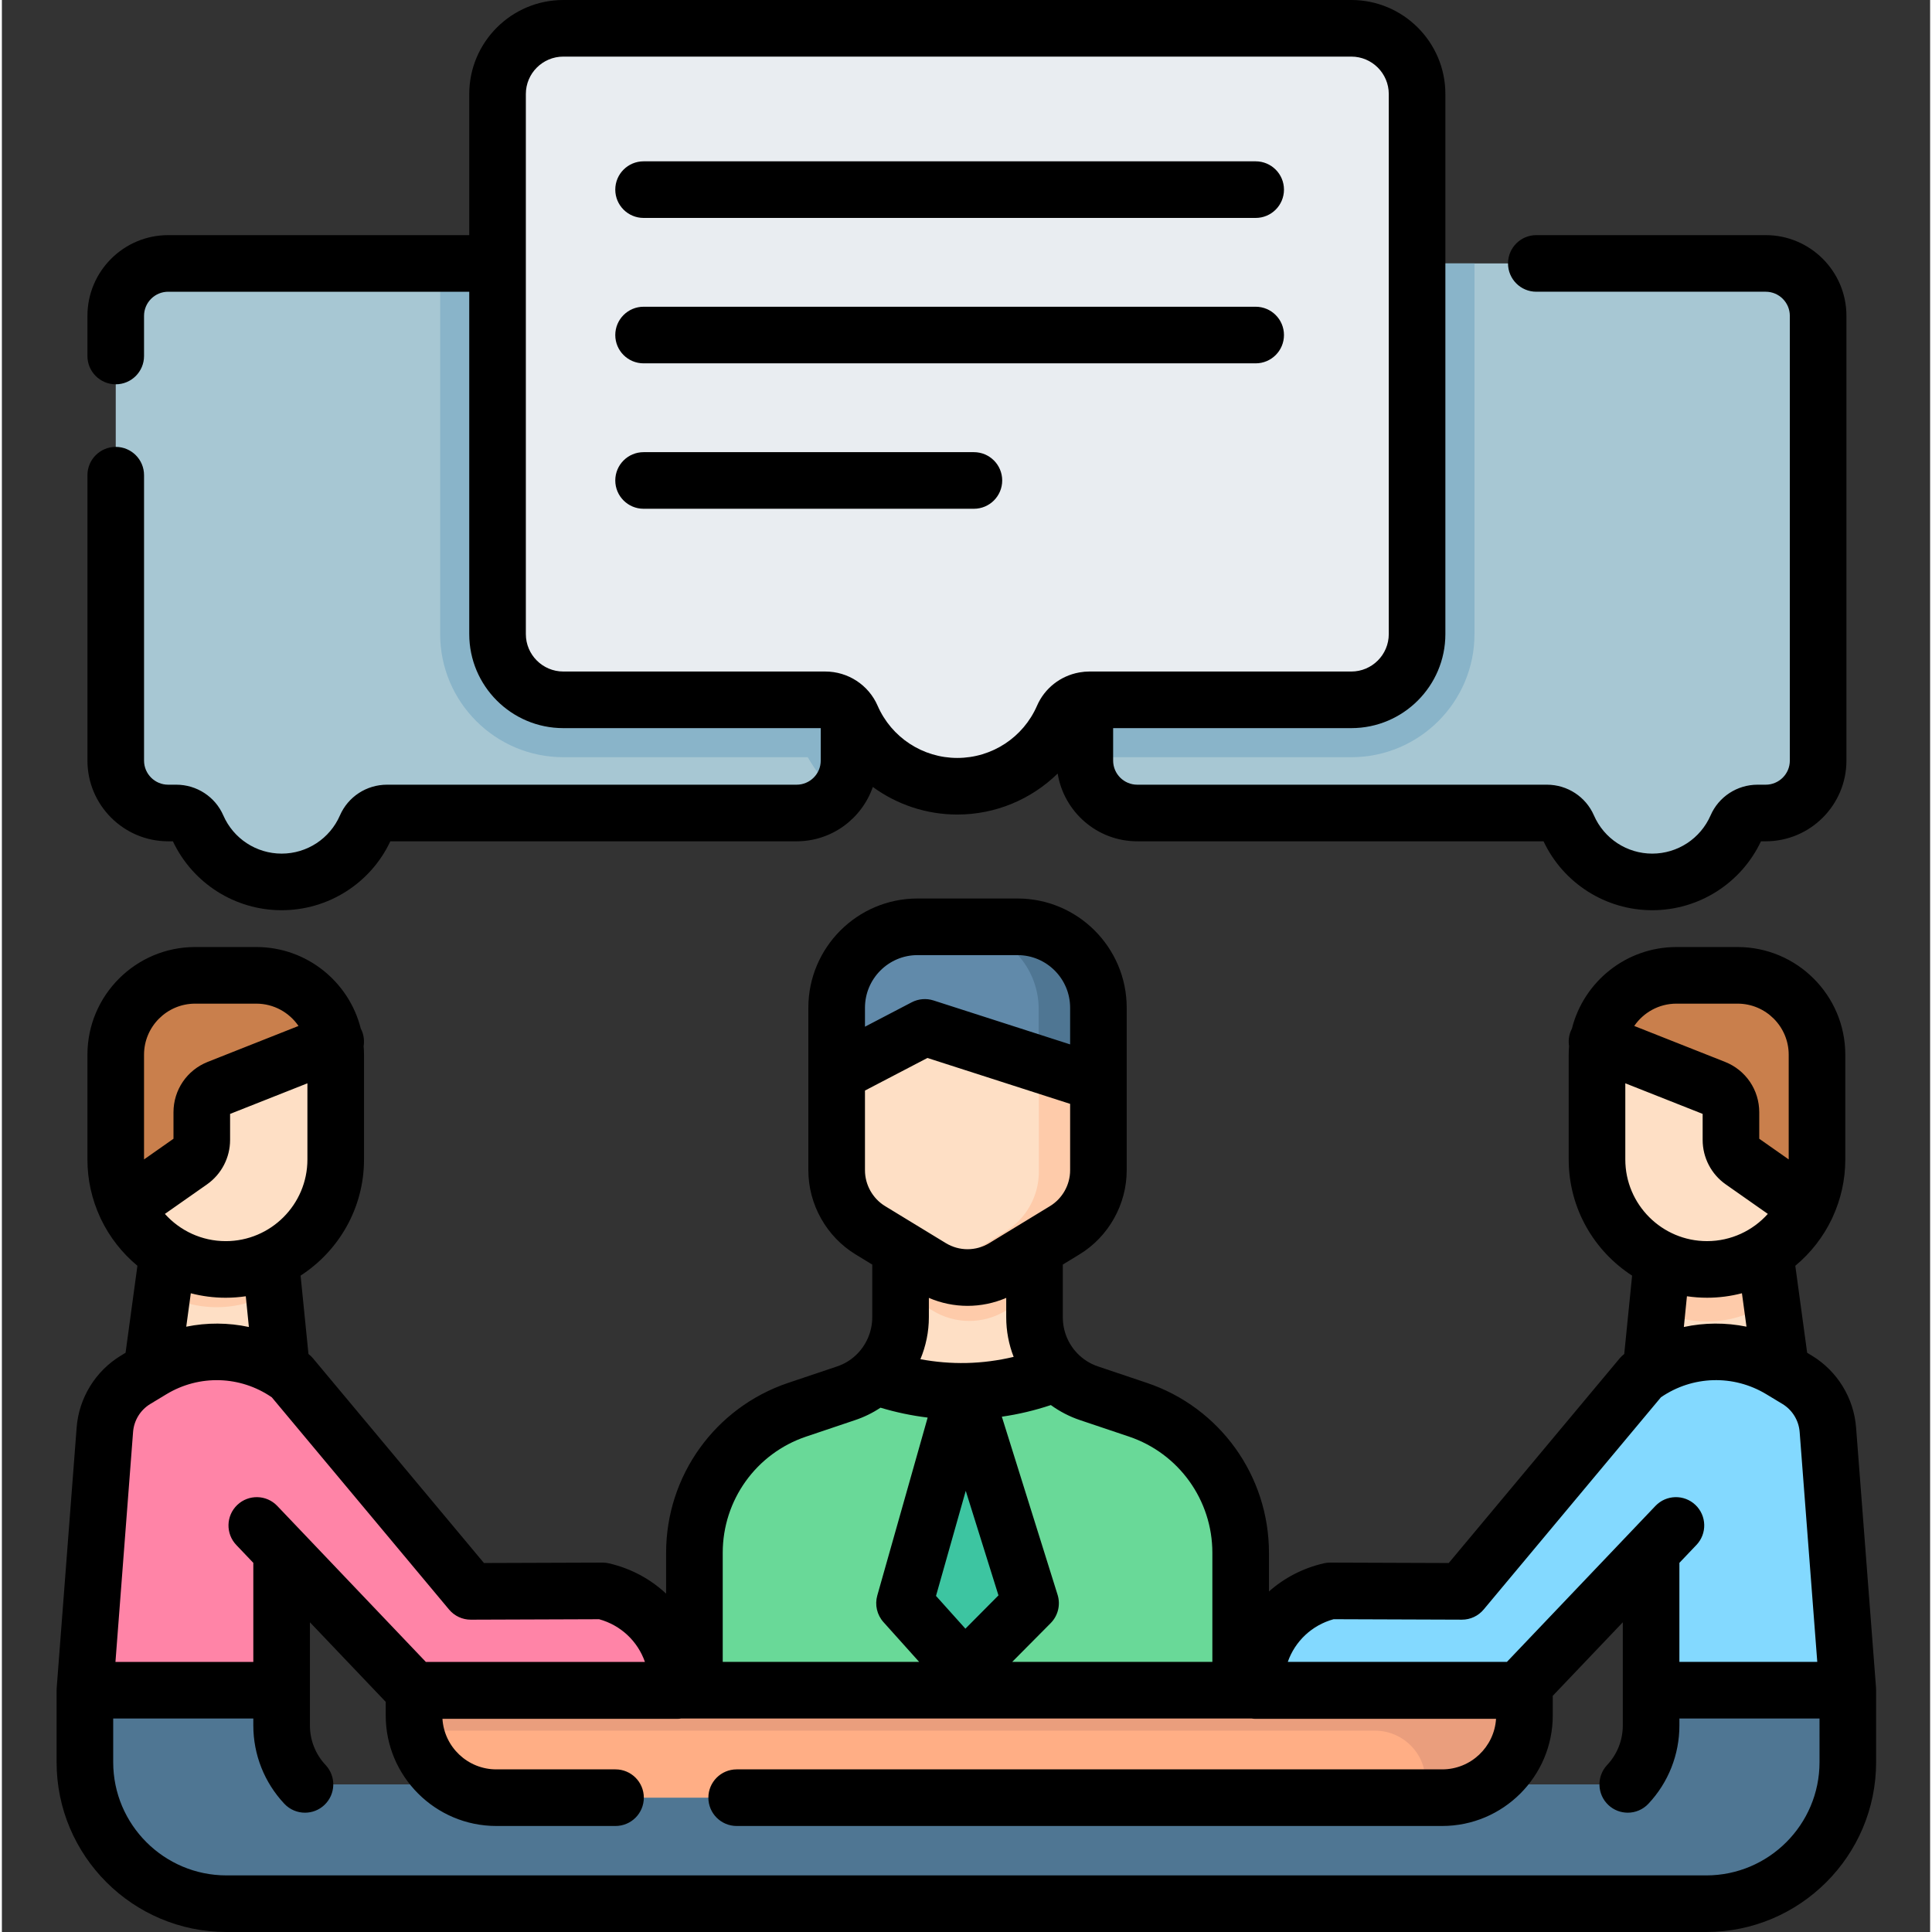 <svg height="512pt" viewBox="-14 0 511 512" width="512pt" xmlns="http://www.w3.org/2000/svg"><rect x="-14" y="0" width="511" height="512" fill="#333333" stroke="none"/><path d="m423.059 447.922v10.977c0 7.723-6.262 13.984-13.988 13.984h-335.867c-7.219 0-13.066-5.848-13.066-13.066v-11.895h-52.137v19.074c0 20.715 16.801 37.504 37.52 37.504h392.152c20.723 0 37.52-16.789 37.52-37.504v-19.074zm0 0" fill="#4f7693"/><path d="m367.695 476.402h-250.668c-12.043 0-21.809-9.762-21.809-21.805v-4.871c0-.996.809-1.805 1.809-1.805h290.668c.996 0 1.805.809 1.805 1.805v4.871c0 12.043-9.762 21.805-21.805 21.805zm0 0" fill="#ffae85"/><path d="m387.695 447.922h-290.668c-1 0-1.809.809-1.809 1.805v4.875c0 1.383.145 2.73.391 4.039h254.262c8.461 0 14.938 7.832 13.012 16.066-.168.707-.367 1.289-.609 1.695h5.418c12.043 0 21.809-9.762 21.809-21.801v-4.875c0-.996-.809-1.805-1.805-1.805zm0 0" fill="#ea9e7d"/><path d="m60.137 363.059h-34.41l2.785-20.449 1.754-12.844 26.688 1.633 1.086 10.805zm0 0" fill="#fedfc5"/><path d="m145.188 421.609-34.926.121-47.59-56.973c-10.836-7.988-25.426-8.656-36.949-1.691l-4.27 2.578c-4.715 2.852-7.762 7.809-8.168 13.305l-5.285 68.973h52.133v-36.75l35.086 36.836h69.707v-1.617c.004-11.852-8.184-22.129-19.738-24.781zm0 0" fill="#ff84a7"/><path d="m58.039 342.203c-4.41 2.676-9.582 4.215-15.109 4.215-5.25 0-10.168-1.379-14.418-3.812l1.754-12.84 26.688 1.633zm0 0" fill="#fecbaa"/><path d="m74.465 279.516v27.762c0 16.094-13.051 29.137-29.141 29.137-11.648 0-21.699-6.82-26.363-16.691-1.785-3.77-2.785-7.996-2.785-12.445v-27.762c0-11.625 9.43-21.039 21.047-21.039h16.203c10.484 0 19.164 7.652 20.766 17.684.18 1.098.273 2.211.273 3.355zm0 0" fill="#fedfc5"/><path d="m74.191 276.164-30.863 12.211c-2.629 1.035-4.352 3.578-4.352 6.395v7.328c0 2.25-1.094 4.348-2.93 5.637l-17.086 11.988c-1.785-3.77-2.785-7.996-2.785-12.445v-27.762c0-11.625 9.43-21.039 21.047-21.039h16.203c10.484 0 19.164 7.652 20.766 17.688zm0 0" fill="#c97f4c"/><path d="m457.469 363.059h-34.414l1.613-16.023 1.57-15.637 26.688-1.633 2.039 14.91zm0 0" fill="#fedfc5"/><path d="m475.191 447.922-5.285-68.973c-.406-5.496-3.449-10.453-8.168-13.305l-4.27-2.578c-11.523-6.965-26.109-6.297-36.949 1.691l-47.586 56.973-34.93-.121c-11.551 2.652-19.738 12.934-19.738 24.781v1.617h69.707l35.086-36.836v36.75zm0 0" fill="#83d9ff"/><path d="m454.965 344.676c-4.797 3.477-10.707 5.535-17.094 5.535-4.758 0-9.25-1.137-13.203-3.176l1.574-15.637 26.688-1.633zm0 0" fill="#fecbaa"/><path d="m467.02 279.516v27.762c0 4.449-1.004 8.676-2.789 12.445-4.664 9.871-14.711 16.691-26.359 16.691-16.094 0-29.141-13.043-29.141-29.137v-27.758c0-1.148.09-2.262.273-3.355 1.602-10.035 10.281-17.688 20.766-17.688h16.211c11.621 0 21.039 9.418 21.039 21.039zm0 0" fill="#fedfc5"/><path d="m467.02 279.516v27.762c0 4.449-1.004 8.676-2.789 12.445l-17.082-11.988c-1.836-1.289-2.93-3.387-2.93-5.637v-7.328c0-2.816-1.727-5.359-4.352-6.395l-30.863-12.215c1.602-10.031 10.281-17.684 20.766-17.684h16.211c11.621 0 21.039 9.418 21.039 21.039zm0 0" fill="#c97f4c"/><path d="m210.504 83.699v117.871c0 3.414-1.238 6.535-3.285 8.957-2.543 3.012-6.348 4.926-10.605 4.926h-108.562c-2.422 0-4.621 1.418-5.586 3.629-3.742 8.613-12.328 14.637-22.328 14.637-9.996 0-18.586-6.023-22.336-14.637-.965-2.211-3.164-3.629-5.578-3.629h-2.16c-7.676 0-13.891-6.223-13.891-13.883v-117.871c0-7.672 6.215-13.883 13.891-13.883h166.551c7.676 0 13.891 6.211 13.891 13.883zm0 0" fill="#a7c7d3"/><path d="m467.324 83.699v117.871c0 7.66-6.215 13.883-13.891 13.883h-2.16c-2.414 0-4.613 1.422-5.578 3.629-3.75 8.617-12.34 14.637-22.336 14.637-9.988 0-18.574-6.02-22.328-14.637-.961-2.211-3.164-3.629-5.578-3.629h-108.57c-5.637 0-10.492-3.363-12.672-8.188-.781-1.734-1.219-3.668-1.219-5.695v-117.871c0-7.672 6.215-13.883 13.891-13.883h166.551c7.676 0 13.891 6.211 13.891 13.883zm0 0" fill="#a7c7d3"/><path d="m343.617 7.5h-208.836c-9.625 0-17.426 7.797-17.426 17.418v143.125c0 9.617 7.801 17.418 17.426 17.418h69.418c3.027 0 5.789 1.773 6.996 4.551 4.699 10.801 15.469 18.352 28.004 18.352 12.535 0 23.305-7.551 28.004-18.352 1.207-2.777 3.969-4.551 6.996-4.551h69.418c9.621 0 17.422-7.801 17.422-17.418v-143.125c.004-9.621-7.797-17.418-17.422-17.418zm0 0" fill="#e9edf1"/><path d="m210.504 83.699v117.871c0 3.414-1.238 6.535-3.285 8.957-2.961-2.887-5.547-6.203-7.656-9.859h-64.777c-18 0-32.641-14.637-32.641-32.625v-98.227h94.469c7.676 0 13.891 6.211 13.891 13.883zm0 0" fill="#89b4c9"/><path d="m376.254 69.816v98.227c0 17.988-14.641 32.625-32.641 32.625h-64.77c-1.359 2.352-2.91 4.559-4.633 6.598-.781-1.734-1.219-3.668-1.219-5.695v-117.871c0-7.672 6.215-13.883 13.891-13.883zm0 0" fill="#89b4c9"/><path d="m343.617 7.5h-208.836c-9.625 0-17.426 7.797-17.426 17.418v143.125c0 9.617 7.801 17.418 17.426 17.418h69.418c3.027 0 5.789 1.773 6.996 4.551 4.699 10.801 15.469 18.352 28.004 18.352 12.535 0 23.305-7.551 28.004-18.352 1.207-2.777 3.969-4.551 6.996-4.551h69.418c9.621 0 17.422-7.801 17.422-17.418v-143.125c.004-9.621-7.797-17.418-17.422-17.418zm0 0" fill="#e9edf1"/><path d="m210.145 369.617c2.918-.984 5.523-2.555 7.684-4.562 4.23-3.953 6.785-9.547 6.785-15.598v-19.66h35.496v19.66c0 5.617 2.191 10.844 5.902 14.719 2.312 2.43 5.23 4.328 8.566 5.441zm0 0" fill="#fedfc5"/><path d="m260.109 329.797v12.629l-8.082 4.926c-5.941 3.617-13.402 3.617-19.336 0l-8.078-4.926v-12.629zm0 0" fill="#fecbaa"/><path d="m277.043 267.438v43.062c0 6.496-3.387 12.527-8.922 15.902l-16.094 9.801c-5.941 3.617-13.402 3.617-19.336 0l-16.09-9.801c-5.547-3.375-8.922-9.406-8.922-15.902v-43.062c0-11.848 9.59-21.445 21.414-21.445h26.523c11.832 0 21.426 9.598 21.426 21.445zm0 0" fill="#fedfc5"/><path d="m255.617 245.992h-16.23c11.836 0 21.426 9.598 21.426 21.445v43.062c0 6.496-3.387 12.527-8.922 15.902l-16.094 9.801c-.504.309-1.027.582-1.555.836 5.645 2.746 12.352 2.473 17.785-.836l16.09-9.801c5.539-3.375 8.926-9.406 8.926-15.902v-43.062c0-11.848-9.594-21.445-21.426-21.445zm0 0" fill="#fecbaa"/><path d="m277.043 267.438v20.004l-46.004-14.805-23.359 12.191v-17.395c0-11.848 9.594-21.445 21.414-21.445h26.523c11.832.004 21.426 9.602 21.426 21.449zm0 0" fill="#618aaa"/><path d="m255.57 245.992h-16.23c11.836 0 21.426 9.598 21.426 21.445v14.781l16.23 5.223v-20.004c0-11.848-9.594-21.445-21.426-21.445zm0 0" fill="#4f7693"/><path d="m169.984 447.926v-36.055c0-17.172 10.945-32.422 27.207-37.898l12.953-4.355c2.922-.98 5.52-2.559 7.68-4.566 6.953 2.52 15.137 4.223 24.395 4.023 9.109-.195 17.078-2.195 23.789-4.895 2.32 2.43 5.234 4.32 8.57 5.438l12.953 4.355c16.254 5.477 27.207 20.727 27.207 37.898v36.055zm0 0" fill="#69d998"/><path d="m241.52 369.191-15.23 53.816c-.391 1.387-.047 2.879.918 3.953l11.336 12.633c1.617 1.801 4.418 1.871 6.121.152l12.613-12.711c1.098-1.105 1.496-2.73 1.027-4.219zm0 0" fill="#3dc5a1"/><path d="m482.676 447.617c-.004-.09 0-.18-.004-.27l-5.285-68.953c-.586-7.902-4.984-15.07-11.77-19.168l-1.203-.727-3.141-23.051c4.059-3.375 7.379-7.605 9.68-12.418.082-.168.16-.336.23-.508 2.137-4.645 3.34-9.809 3.34-15.246v-27.762c0-15.738-12.809-28.539-28.547-28.539h-16.207c-13.344 0-24.574 9.203-27.688 21.59-.121.234-.234.473-.332.723-.516 1.301-.633 2.652-.43 3.938-.059.754-.098 1.516-.098 2.285v27.766c0 12.895 6.703 24.246 16.805 30.777l-2.086 20.77c-.43.332-.832.703-1.18 1.121l-45.328 54.273-31.402-.113c-.605-.008-1.148.062-1.707.191-5.57 1.281-10.512 3.895-14.535 7.461v-10.254c0-20.402-12.988-38.492-32.32-45.012l-12.965-4.363c-2.105-.703-4.012-1.91-5.531-3.508-2.461-2.566-3.816-5.957-3.816-9.539v-13.961l4.41-2.684c7.723-4.707 12.523-13.254 12.523-22.305v-22.965c0-.023 0-.047 0-.07v-20.031c0-15.961-12.977-28.949-28.926-28.949h-26.52c-15.949 0-28.922 12.988-28.922 28.949v17.27.023 25.773c0 9.051 4.797 17.598 12.523 22.305l4.414 2.691v13.957c0 3.82-1.605 7.504-4.391 10.102-1.434 1.336-3.102 2.324-4.973 2.949l-12.949 4.355c-19.332 6.52-32.32 24.605-32.32 45.016v10.828c-4.133-3.859-9.301-6.688-15.164-8.035-.559-.129-1.098-.195-1.707-.191l-31.402.109-45.328-54.27c-.348-.418-.746-.793-1.18-1.125l-2.086-20.77c10.102-6.531 16.809-17.883 16.809-30.777v-27.762c0-.773-.043-1.531-.102-2.289.203-1.285.086-2.637-.426-3.934-.102-.25-.211-.492-.336-.723-3.109-12.391-14.34-21.594-27.688-21.594h-16.199c-15.742 0-28.547 12.805-28.547 28.539v27.762c0 5.441 1.199 10.602 3.336 15.246.07.172.148.344.23.512 2.301 4.809 5.621 9.039 9.68 12.414l-3.141 23.055-1.199.727c-6.785 4.098-11.188 11.266-11.77 19.148l-5.285 68.973c-.008.09-.004.18-.008.27-.004.102-.016.199-.016.305v19.074c0 24.812 20.195 45 45.02 45h392.152c24.824 0 45.02-20.188 45.02-45.004v-19.074c0-.105-.012-.203-.016-.305zm-52.906-181.641h16.207c7.469 0 13.547 6.074 13.547 13.539v27.742l-7.805-5.477v-7.008c0-5.938-3.57-11.188-9.094-13.371l-24.035-9.512c2.441-3.566 6.539-5.914 11.18-5.914zm-13.547 21.109 20.496 8.109v6.906c0 4.68 2.285 9.082 6.121 11.773l11.152 7.824c-3.965 4.426-9.723 7.215-16.121 7.215-11.938 0-21.648-9.707-21.648-21.637zm21.652 56.828c3.195 0 6.297-.414 9.254-1.188l1.207 8.855c-5.492-1.117-11.141-1.086-16.598.086l.816-8.145c1.738.254 3.512.391 5.32.391zm-98.957 85.195 33.988.121h.027c2.223 0 4.332-.984 5.754-2.691l46.973-56.238c8.344-5.742 19.215-6.086 27.93-.816l4.27 2.578c2.633 1.594 4.34 4.375 4.57 7.461l4.668 60.898h-36.539v-26.25l4.512-4.738c2.859-3 2.742-7.746-.258-10.605-2.996-2.855-7.746-2.738-10.602.258l-39.367 41.336h-58.066c1.902-5.438 6.352-9.719 12.141-11.312zm-54.238-48.402c13.227 4.461 22.109 16.84 22.109 30.797v28.918h-53.047l10.195-10.273c1.957-1.973 2.664-4.867 1.832-7.52l-14.77-47.191c4.402-.633 8.738-1.664 12.988-3.082 2.355 1.711 4.977 3.07 7.75 3.996zm-53.02-36.754c3.277 1.406 6.762 2.113 10.25 2.113 3.484 0 6.973-.707 10.25-2.113v5.133c0 3.645.68 7.195 1.969 10.5-4.105.977-8.289 1.531-12.523 1.625-4.109.086-8.184-.262-12.191-1.008 1.461-3.492 2.246-7.273 2.246-11.117zm9.773 51.133 8.672 27.707-8.762 8.824-7.793-8.684zm-12.785-141.969h26.52c7.68 0 13.926 6.258 13.926 13.949v9.711l-36.207-11.648c-1.91-.613-3.988-.438-5.77.488l-12.391 6.469v-5.02c0-7.691 6.246-13.949 13.922-13.949zm-13.922 35.891 16.551-8.637 37.816 12.164v17.598c0 3.855-2.043 7.492-5.328 9.496l-16.09 9.805c-3.559 2.164-7.977 2.164-11.531 0l-16.09-9.805c-3.285-2.004-5.328-5.641-5.328-9.496zm-15.59 91.703 12.926-4.352c2.418-.805 4.684-1.914 6.777-3.309 4.098 1.23 8.273 2.109 12.5 2.621l-13.348 47.152c-.703 2.477-.086 5.137 1.633 7.051l9.465 10.547h-52.059v-28.918c0-13.961 8.883-26.34 22.105-30.793zm-153.816-51.797c-6.398 0-12.152-2.789-16.121-7.215l11.156-7.824c3.832-2.691 6.121-7.094 6.121-11.773v-6.906l20.492-8.109v20.191c0 11.93-9.711 21.637-21.648 21.637zm-8.102-62.938h16.203c4.641 0 8.742 2.348 11.184 5.914l-24.035 9.512c-5.523 2.184-9.094 7.434-9.094 13.371v7.008l-7.805 5.477v-27.742c0-7.465 6.074-13.539 13.547-13.539zm8.102 77.938c1.805 0 3.582-.137 5.316-.391l.82 8.145c-5.461-1.172-11.105-1.199-16.598-.082l1.207-8.855c2.957.77 6.059 1.184 9.254 1.184zm-24.555 35.59c.227-3.066 1.934-5.848 4.57-7.441l4.266-2.578c8.719-5.27 19.59-4.922 27.93.816l46.973 56.238c1.426 1.707 3.535 2.691 5.758 2.691h.023l33.988-.121c5.789 1.594 10.242 5.875 12.141 11.312h-58.062l-39.371-41.336c-2.855-3-7.602-3.113-10.602-.258s-3.113 7.605-.258 10.605l4.512 4.738v26.25h-36.535zm446.926 87.492c0 16.543-13.465 30.004-30.016 30.004h-392.156c-16.551 0-30.02-13.461-30.02-30.004v-11.574h37.133v1.836c0 7.742 2.922 15.113 8.223 20.762 1.477 1.57 3.469 2.363 5.469 2.363 1.84 0 3.684-.672 5.133-2.031 3.02-2.836 3.168-7.582.332-10.605-2.68-2.852-4.156-6.574-4.156-10.488v-27.336l20.086 21.086v3.594c0 16.156 13.148 29.301 29.312 29.301h31.59c4.141 0 7.5-3.355 7.5-7.5 0-4.141-3.359-7.5-7.5-7.5h-31.59c-7.586 0-13.809-5.93-14.277-13.395h62.176c.367 0 .727-.035 1.082-.086h151.172c.352.051.715.086 1.082.086h63.703c-.473 7.465-6.691 13.395-14.277 13.395h-186.965c-4.141 0-7.5 3.359-7.5 7.5 0 4.145 3.359 7.5 7.5 7.5h186.965c16.16 0 29.309-13.145 29.309-29.301v-4.875c0-.102-.012-.203-.016-.305l18.574-19.5v27.336c0 3.914-1.473 7.637-4.152 10.488-2.836 3.023-2.688 7.77.332 10.605 1.445 1.359 3.293 2.031 5.133 2.031 2 0 3.992-.793 5.469-2.363 5.301-5.648 8.219-13.02 8.219-20.762v-1.836h37.133zm0 0"/><path d="m30.062 222.953h1.258c5.25 11.129 16.457 18.266 28.816 18.266 12.371 0 23.574-7.141 28.809-18.266h107.668c9.348 0 17.289-6.031 20.195-14.398 6.375 4.645 14.164 7.309 22.391 7.309 10.141 0 19.617-4.039 26.594-10.867 1.652 10.164 10.465 17.957 21.09 17.957h107.672c5.246 11.125 16.449 18.266 28.805 18.266 12.363 0 23.57-7.141 28.816-18.266h1.258c11.793 0 21.391-9.594 21.391-21.387v-117.867c0-11.793-9.598-21.387-21.391-21.387h-60.793c-4.145 0-7.5 3.359-7.5 7.5 0 4.145 3.355 7.5 7.5 7.5h60.793c3.523 0 6.391 2.867 6.391 6.387v117.871c0 3.52-2.867 6.383-6.391 6.383h-2.16c-5.414 0-10.301 3.191-12.453 8.137-2.68 6.152-8.75 10.129-15.461 10.129-6.707 0-12.77-3.977-15.453-10.133-2.152-4.938-7.039-8.133-12.453-8.133h-108.57c-3.523 0-6.391-2.863-6.391-6.383v-8.609h63.125c13.742 0 24.922-11.18 24.922-24.918v-143.125c.004-13.738-11.18-24.918-24.922-24.918h-208.836c-13.746 0-24.926 11.18-24.926 24.918v37.395h-79.793c-11.793 0-21.391 9.594-21.391 21.387v10.645c0 4.141 3.359 7.5 7.5 7.5 4.145 0 7.5-3.359 7.5-7.5v-10.645c0-3.52 2.867-6.387 6.391-6.387h79.793v90.73c0 13.738 11.18 24.918 24.926 24.918h68.223v8.609c0 3.52-2.867 6.383-6.391 6.383h-108.562c-5.418 0-10.309 3.191-12.465 8.141-2.672 6.148-8.734 10.125-15.449 10.125-6.711 0-12.781-3.977-15.461-10.133-2.152-4.938-7.039-8.133-12.453-8.133h-2.16c-3.523 0-6.391-2.863-6.391-6.383v-75.641c0-4.145-3.355-7.5-7.5-7.5-4.141 0-7.5 3.355-7.5 7.5v75.641c0 11.789 9.598 21.383 21.391 21.383zm94.793-54.91v-143.125c0-5.469 4.453-9.918 9.926-9.918h208.836c5.473 0 9.922 4.449 9.922 9.918v143.125c0 5.469-4.449 9.918-9.922 9.918h-69.418c-.871 0-1.73.082-2.57.227-.07.012-.145.023-.215.039-4.879.906-9.07 4.152-11.09 8.793-3.656 8.41-11.949 13.844-21.125 13.844-9.172 0-17.465-5.434-21.125-13.844-2.395-5.504-7.84-9.059-13.875-9.059h-69.418c-5.473 0-9.926-4.449-9.926-9.918zm0 0"/><path d="m156.055 57.754h162.211c4.141 0 7.5-3.355 7.5-7.5 0-4.145-3.359-7.5-7.5-7.5h-162.211c-4.141 0-7.5 3.355-7.5 7.5 0 4.145 3.359 7.5 7.5 7.5zm0 0"/><path d="m156.055 96.289h162.211c4.141 0 7.5-3.355 7.5-7.5 0-4.141-3.359-7.5-7.5-7.5h-162.211c-4.141 0-7.5 3.359-7.5 7.5 0 4.145 3.359 7.5 7.5 7.5zm0 0"/><path d="m251.094 127.328c0-4.145-3.359-7.5-7.5-7.5h-87.539c-4.141 0-7.5 3.355-7.5 7.5 0 4.141 3.359 7.5 7.5 7.5h87.539c4.141 0 7.5-3.359 7.5-7.5zm0 0"/></svg>